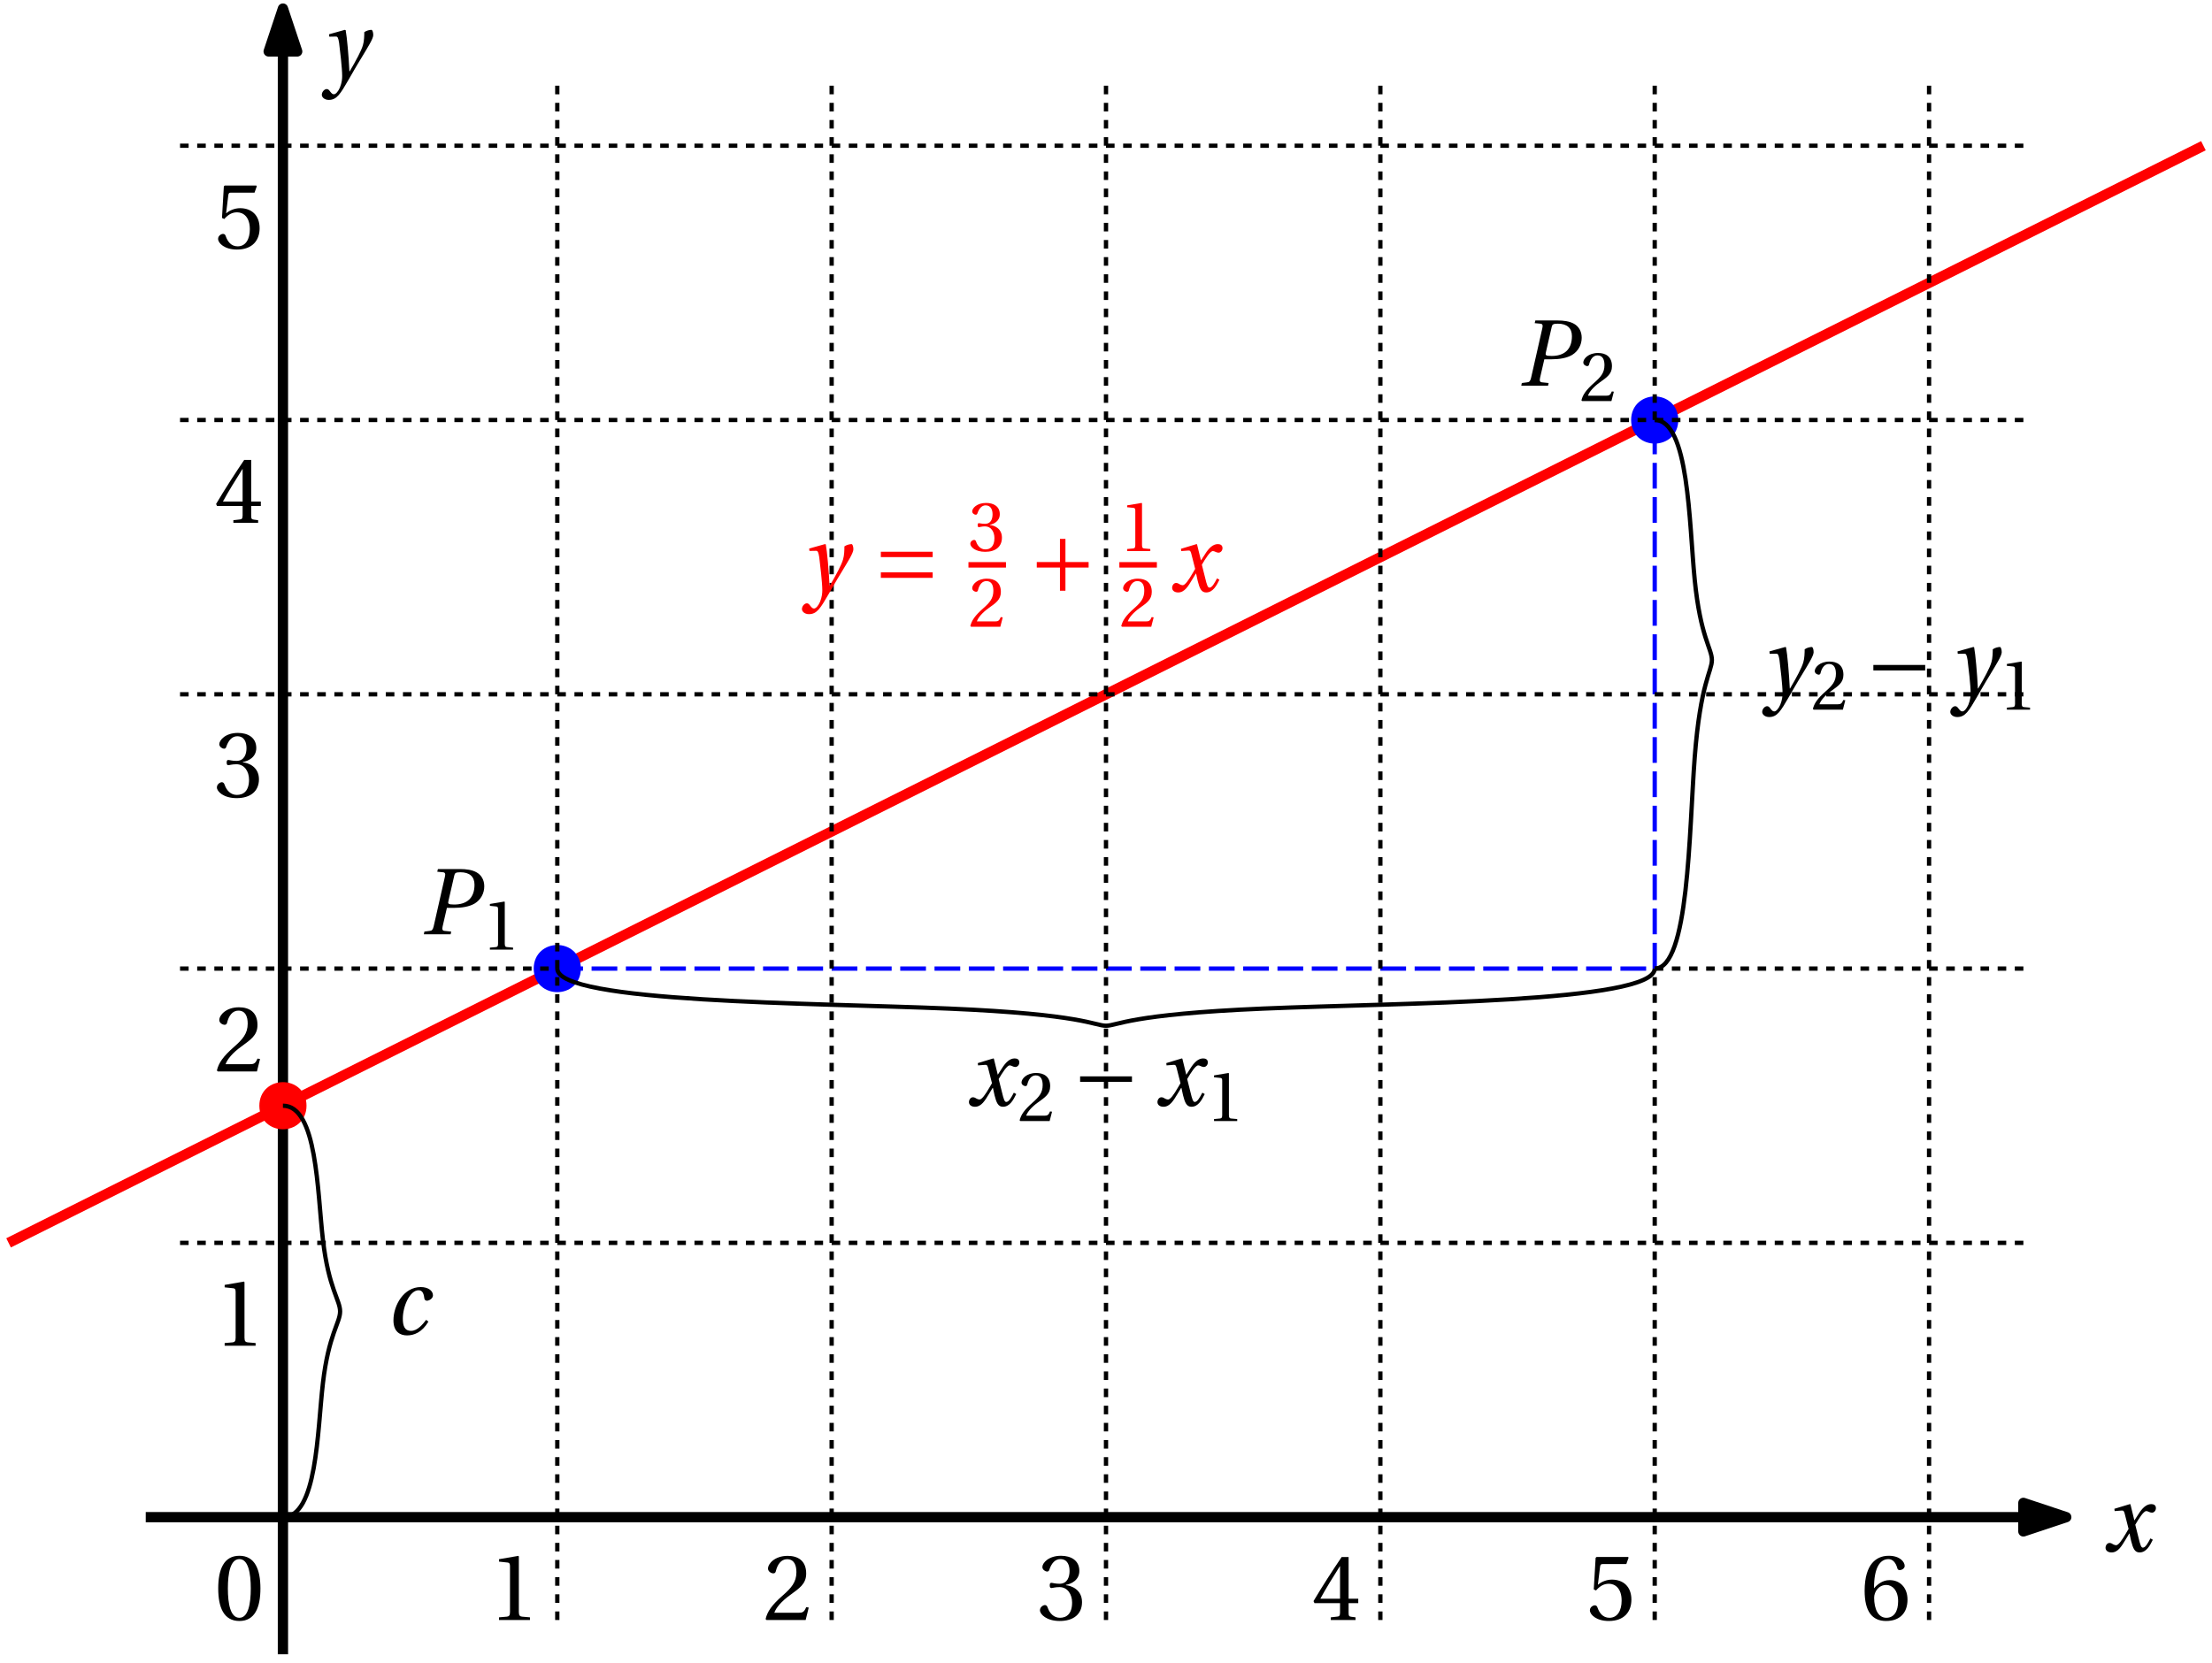 <?xml version="1.0" encoding="UTF-8"?>
<svg xmlns="http://www.w3.org/2000/svg" xmlns:xlink="http://www.w3.org/1999/xlink" width="258pt" height="194pt" viewBox="0 0 258 194" version="1.1">
<defs>
<g>
<symbol overflow="visible" id="glyph0-0">
<path style="stroke:none;" d=""/>
</symbol>
<symbol overflow="visible" id="glyph0-1">
<path style="stroke:none;" d="M 5.578 -1.516 C 5.312 -1.016 5.016 -0.438 4.703 -0.438 C 4.5 -0.438 4.406 -0.688 4.172 -1.672 L 3.812 -3.109 C 4.219 -3.812 4.781 -4.703 5.094 -4.703 C 5.188 -4.703 5.281 -4.672 5.406 -4.609 C 5.516 -4.562 5.625 -4.516 5.75 -4.516 C 6 -4.516 6.219 -4.75 6.219 -5.047 C 6.219 -5.391 5.969 -5.516 5.672 -5.516 C 5.078 -5.516 4.594 -5 4.203 -4.375 L 3.719 -3.625 L 3.703 -3.625 L 3.25 -5.484 L 3.188 -5.516 L 1.375 -4.969 L 1.406 -4.703 L 2.234 -4.766 C 2.438 -4.781 2.516 -4.719 2.625 -4.219 L 3.031 -2.625 L 2.719 -2.094 C 2.25 -1.281 1.844 -0.719 1.578 -0.719 C 1.469 -0.719 1.359 -0.766 1.25 -0.812 C 1.141 -0.875 1 -0.984 0.812 -0.984 C 0.531 -0.984 0.344 -0.688 0.344 -0.422 C 0.344 -0.109 0.609 0.125 1.047 0.125 C 1.797 0.125 2.219 -0.609 2.672 -1.359 L 3.109 -2.078 L 3.141 -2.078 L 3.328 -1.219 C 3.547 -0.344 3.75 0.125 4.312 0.125 C 5.109 0.125 5.531 -0.688 5.859 -1.359 Z M 5.578 -1.516 "/>
</symbol>
<symbol overflow="visible" id="glyph1-0">
<path style="stroke:none;" d=""/>
</symbol>
<symbol overflow="visible" id="glyph1-1">
<path style="stroke:none;" d="M 0.781 -5 L 0.812 -4.719 L 1.562 -4.734 C 1.797 -4.75 1.859 -4.562 1.953 -4 C 2.062 -3.141 2.312 -1.016 2.312 -0.141 C 2.312 0.188 2.281 0.641 2.047 1.219 C 1.844 1.688 1.562 2 1.344 2 C 1.172 2 1.062 1.875 0.891 1.656 C 0.766 1.484 0.672 1.391 0.5 1.391 C 0.219 1.406 -0.062 1.734 -0.062 2.062 C -0.062 2.359 0.266 2.656 0.75 2.656 C 1.688 2.656 2.094 1.969 3.062 0.297 C 3.281 -0.078 3.938 -1.25 4.625 -2.359 C 5.25 -3.406 5.938 -4.469 5.938 -4.906 C 5.938 -5.297 5.812 -5.516 5.734 -5.516 C 5.531 -5.516 5.156 -5.438 4.891 -5.25 C 4.891 -4.859 4.875 -4.188 4.734 -3.734 C 4.562 -3.109 3.922 -1.922 3.188 -0.672 L 3.156 -0.672 C 3.078 -2.359 2.875 -4.672 2.719 -5.484 L 2.625 -5.516 Z M 0.781 -5 "/>
</symbol>
<symbol overflow="visible" id="glyph2-0">
<path style="stroke:none;" d=""/>
</symbol>
<symbol overflow="visible" id="glyph2-1">
<path style="stroke:none;" d="M 4.812 0 L 4.812 -0.312 L 3.891 -0.391 C 3.656 -0.422 3.516 -0.5 3.516 -0.938 L 3.516 -7.406 L 3.469 -7.484 L 1.203 -7.094 L 1.203 -6.812 L 2.219 -6.703 C 2.406 -6.672 2.484 -6.594 2.484 -6.266 L 2.484 -0.938 C 2.484 -0.719 2.453 -0.594 2.391 -0.516 C 2.328 -0.438 2.25 -0.406 2.125 -0.391 L 1.203 -0.312 L 1.203 0 Z M 4.812 0 "/>
</symbol>
<symbol overflow="visible" id="glyph2-2">
<path style="stroke:none;" d="M 5.328 -1.453 L 5.031 -1.5 C 4.797 -0.906 4.578 -0.844 4.141 -0.844 L 1.312 -0.844 C 1.5 -1.406 2.141 -2.188 3.172 -2.922 C 4.219 -3.703 5.031 -4.188 5.031 -5.422 C 5.031 -6.953 4.031 -7.484 2.875 -7.484 C 1.359 -7.484 0.578 -6.562 0.578 -6 C 0.578 -5.625 1 -5.438 1.188 -5.438 C 1.391 -5.438 1.469 -5.562 1.5 -5.734 C 1.688 -6.484 2.109 -7.094 2.797 -7.094 C 3.641 -7.094 3.891 -6.375 3.891 -5.578 C 3.891 -4.406 3.281 -3.734 2.328 -2.891 C 0.984 -1.719 0.5 -0.969 0.297 -0.109 L 0.406 0 L 4.969 0 Z M 5.328 -1.453 "/>
</symbol>
<symbol overflow="visible" id="glyph2-3">
<path style="stroke:none;" d="M 1.438 -4.031 C 1.438 -3.844 1.484 -3.719 1.625 -3.719 C 1.766 -3.719 2.062 -3.828 2.578 -3.828 C 3.516 -3.828 4.047 -2.984 4.047 -2.031 C 4.047 -0.719 3.406 -0.25 2.625 -0.25 C 1.891 -0.25 1.422 -0.797 1.203 -1.422 C 1.141 -1.625 1.031 -1.734 0.875 -1.734 C 0.688 -1.734 0.297 -1.516 0.297 -1.125 C 0.297 -0.656 1.062 0.125 2.609 0.125 C 4.203 0.125 5.203 -0.672 5.203 -2.078 C 5.203 -3.547 3.938 -4 3.328 -4.047 L 3.328 -4.094 C 3.922 -4.188 4.891 -4.625 4.891 -5.719 C 4.891 -6.938 3.922 -7.484 2.75 -7.484 C 1.297 -7.484 0.578 -6.641 0.578 -6.172 C 0.578 -5.828 0.969 -5.641 1.125 -5.641 C 1.266 -5.641 1.359 -5.719 1.391 -5.859 C 1.641 -6.609 2.062 -7.094 2.672 -7.094 C 3.547 -7.094 3.75 -6.328 3.75 -5.703 C 3.75 -5.047 3.516 -4.219 2.578 -4.219 C 2.062 -4.219 1.766 -4.328 1.625 -4.328 C 1.484 -4.328 1.438 -4.219 1.438 -4.031 Z M 1.438 -4.031 "/>
</symbol>
<symbol overflow="visible" id="glyph2-4">
<path style="stroke:none;" d="M 3.297 -1.969 L 3.297 -0.844 C 3.297 -0.469 3.172 -0.406 2.922 -0.391 L 2.219 -0.312 L 2.219 0 L 5.109 0 L 5.109 -0.312 L 4.625 -0.375 C 4.359 -0.406 4.297 -0.469 4.297 -0.844 L 4.297 -1.969 L 5.422 -1.969 L 5.422 -2.484 L 4.297 -2.484 L 4.297 -7.344 L 3.484 -7.344 C 2.453 -5.828 1.219 -3.922 0.203 -2.203 L 0.312 -1.969 Z M 1 -2.484 C 1.656 -3.688 2.438 -4.953 3.281 -6.281 L 3.297 -6.281 L 3.297 -2.484 Z M 1 -2.484 "/>
</symbol>
<symbol overflow="visible" id="glyph2-5">
<path style="stroke:none;" d="M 4.688 -6.516 L 4.953 -7.266 L 4.891 -7.344 L 1.219 -7.344 L 1.109 -7.25 L 0.891 -3.562 L 1.156 -3.438 C 1.609 -3.953 2.062 -4.219 2.656 -4.219 C 3.359 -4.219 4.141 -3.703 4.141 -2.25 C 4.141 -1.109 3.672 -0.25 2.719 -0.25 C 1.953 -0.25 1.547 -0.812 1.328 -1.438 C 1.281 -1.609 1.172 -1.703 1.016 -1.703 C 0.797 -1.703 0.438 -1.484 0.438 -1.125 C 0.438 -0.609 1.203 0.125 2.641 0.125 C 4.453 0.125 5.281 -0.969 5.281 -2.359 C 5.281 -3.906 4.312 -4.703 3 -4.703 C 2.391 -4.703 1.75 -4.438 1.391 -4.109 L 1.375 -4.141 L 1.625 -6.188 C 1.656 -6.469 1.734 -6.516 1.953 -6.516 Z M 4.688 -6.516 "/>
</symbol>
<symbol overflow="visible" id="glyph2-6">
<path style="stroke:none;" d="M 2.922 -7.094 C 3.953 -7.094 4.25 -5.469 4.25 -3.672 C 4.25 -1.875 3.953 -0.25 2.922 -0.25 C 1.875 -0.25 1.578 -1.875 1.578 -3.672 C 1.578 -5.469 1.875 -7.094 2.922 -7.094 Z M 2.922 -7.484 C 1.094 -7.484 0.453 -5.875 0.453 -3.672 C 0.453 -1.469 1.094 0.125 2.922 0.125 C 4.734 0.125 5.375 -1.469 5.375 -3.672 C 5.375 -5.875 4.734 -7.484 2.922 -7.484 Z M 2.922 -7.484 "/>
</symbol>
<symbol overflow="visible" id="glyph2-7">
<path style="stroke:none;" d="M 2.984 0.125 C 4.625 0.125 5.484 -0.859 5.484 -2.359 C 5.484 -3.844 4.531 -4.656 3.391 -4.641 C 2.547 -4.656 1.891 -4.062 1.594 -3.703 L 1.578 -3.703 C 1.578 -6.109 2.281 -7.094 3.266 -7.094 C 3.766 -7.094 4.125 -6.672 4.297 -6.031 C 4.328 -5.906 4.406 -5.812 4.578 -5.812 C 4.812 -5.812 5.156 -6 5.156 -6.297 C 5.156 -6.75 4.625 -7.484 3.297 -7.484 C 2.438 -7.484 1.812 -7.156 1.359 -6.625 C 0.859 -6.047 0.484 -5 0.484 -3.406 C 0.484 -1.016 1.344 0.125 2.984 0.125 Z M 3.016 -4.078 C 3.703 -4.078 4.391 -3.453 4.391 -2.188 C 4.391 -1.031 3.938 -0.25 3.016 -0.25 C 2.062 -0.25 1.594 -1.281 1.594 -2.594 C 1.594 -3.266 2.094 -4.078 3.016 -4.078 Z M 3.016 -4.078 "/>
</symbol>
<symbol overflow="visible" id="glyph3-0">
<path style="stroke:none;" d=""/>
</symbol>
<symbol overflow="visible" id="glyph3-1">
<path style="stroke:none;" d="M 4.703 -1.688 C 4.328 -1.188 3.688 -0.406 2.953 -0.406 C 2.141 -0.406 1.984 -1.062 1.984 -1.844 C 1.984 -3.281 2.812 -5.141 3.812 -5.141 C 4.172 -5.141 4.406 -4.922 4.484 -4.25 C 4.5 -4.062 4.594 -3.922 4.797 -3.922 C 5.062 -3.922 5.5 -4.188 5.5 -4.547 C 5.5 -5.109 4.906 -5.516 4.078 -5.516 C 2.125 -5.516 0.891 -3.438 0.891 -1.625 C 0.891 -0.281 1.688 0.125 2.469 0.125 C 3.281 0.125 4.219 -0.219 4.969 -1.484 Z M 4.703 -1.688 "/>
</symbol>
<symbol overflow="visible" id="glyph4-0">
<path style="stroke:none;" d=""/>
</symbol>
<symbol overflow="visible" id="glyph4-1">
<path style="stroke:none;" d="M 4 -1.094 L 3.766 -1.125 C 3.594 -0.688 3.438 -0.625 3.109 -0.625 L 0.984 -0.625 C 1.125 -1.062 1.609 -1.641 2.375 -2.188 C 3.172 -2.766 3.781 -3.141 3.781 -4.062 C 3.781 -5.219 3.016 -5.609 2.156 -5.609 C 1.016 -5.609 0.438 -4.922 0.438 -4.5 C 0.438 -4.219 0.75 -4.078 0.891 -4.078 C 1.047 -4.078 1.094 -4.172 1.125 -4.312 C 1.266 -4.875 1.578 -5.328 2.094 -5.328 C 2.734 -5.328 2.906 -4.781 2.906 -4.188 C 2.906 -3.297 2.469 -2.812 1.75 -2.172 C 0.734 -1.281 0.375 -0.719 0.219 -0.078 L 0.312 0 L 3.719 0 Z M 4 -1.094 "/>
</symbol>
<symbol overflow="visible" id="glyph5-0">
<path style="stroke:none;" d=""/>
</symbol>
<symbol overflow="visible" id="glyph5-1">
<path style="stroke:none;" d="M 6.984 -2.781 L 6.984 -3.422 L 0.938 -3.422 L 0.938 -2.781 Z M 6.984 -2.781 "/>
</symbol>
<symbol overflow="visible" id="glyph6-0">
<path style="stroke:none;" d=""/>
</symbol>
<symbol overflow="visible" id="glyph6-1">
<path style="stroke:none;" d="M 0.781 -5 L 0.812 -4.719 L 1.562 -4.734 C 1.797 -4.75 1.859 -4.562 1.953 -4 C 2.062 -3.141 2.312 -1.016 2.312 -0.141 C 2.312 0.188 2.281 0.641 2.047 1.219 C 1.844 1.688 1.562 2 1.344 2 C 1.172 2 1.062 1.875 0.891 1.656 C 0.766 1.484 0.672 1.391 0.5 1.391 C 0.219 1.406 -0.062 1.734 -0.062 2.062 C -0.062 2.359 0.266 2.656 0.75 2.656 C 1.688 2.656 2.094 1.969 3.062 0.297 C 3.281 -0.078 3.938 -1.25 4.625 -2.359 C 5.25 -3.406 5.938 -4.469 5.938 -4.906 C 5.938 -5.297 5.812 -5.516 5.734 -5.516 C 5.531 -5.516 5.156 -5.438 4.891 -5.25 C 4.891 -4.859 4.875 -4.188 4.734 -3.734 C 4.562 -3.109 3.922 -1.922 3.188 -0.672 L 3.156 -0.672 C 3.078 -2.359 2.875 -4.672 2.719 -5.484 L 2.625 -5.516 Z M 0.781 -5 "/>
</symbol>
<symbol overflow="visible" id="glyph7-0">
<path style="stroke:none;" d=""/>
</symbol>
<symbol overflow="visible" id="glyph7-1">
<path style="stroke:none;" d="M 3.609 0 L 3.609 -0.234 L 2.906 -0.297 C 2.734 -0.312 2.641 -0.375 2.641 -0.703 L 2.641 -5.562 L 2.594 -5.609 L 0.906 -5.328 L 0.906 -5.109 L 1.672 -5.031 C 1.812 -5 1.859 -4.938 1.859 -4.703 L 1.859 -0.703 C 1.859 -0.547 1.844 -0.453 1.797 -0.391 C 1.75 -0.328 1.688 -0.312 1.594 -0.297 L 0.906 -0.234 L 0.906 0 Z M 3.609 0 "/>
</symbol>
<symbol overflow="visible" id="glyph8-0">
<path style="stroke:none;" d=""/>
</symbol>
<symbol overflow="visible" id="glyph8-1">
<path style="stroke:none;" d="M 5.578 -1.516 C 5.312 -1.016 5.016 -0.438 4.703 -0.438 C 4.5 -0.438 4.406 -0.688 4.172 -1.672 L 3.812 -3.109 C 4.219 -3.812 4.781 -4.703 5.094 -4.703 C 5.188 -4.703 5.281 -4.672 5.406 -4.609 C 5.516 -4.562 5.625 -4.516 5.75 -4.516 C 6 -4.516 6.219 -4.75 6.219 -5.047 C 6.219 -5.391 5.969 -5.516 5.672 -5.516 C 5.078 -5.516 4.594 -5 4.203 -4.375 L 3.719 -3.625 L 3.703 -3.625 L 3.25 -5.484 L 3.188 -5.516 L 1.375 -4.969 L 1.406 -4.703 L 2.234 -4.766 C 2.438 -4.781 2.516 -4.719 2.625 -4.219 L 3.031 -2.625 L 2.719 -2.094 C 2.25 -1.281 1.844 -0.719 1.578 -0.719 C 1.469 -0.719 1.359 -0.766 1.25 -0.812 C 1.141 -0.875 1 -0.984 0.812 -0.984 C 0.531 -0.984 0.344 -0.688 0.344 -0.422 C 0.344 -0.109 0.609 0.125 1.047 0.125 C 1.797 0.125 2.219 -0.609 2.672 -1.359 L 3.109 -2.078 L 3.141 -2.078 L 3.328 -1.219 C 3.547 -0.344 3.75 0.125 4.312 0.125 C 5.109 0.125 5.531 -0.688 5.859 -1.359 Z M 5.578 -1.516 "/>
</symbol>
<symbol overflow="visible" id="glyph9-0">
<path style="stroke:none;" d=""/>
</symbol>
<symbol overflow="visible" id="glyph9-1">
<path style="stroke:none;" d="M 4 -1.094 L 3.766 -1.125 C 3.594 -0.688 3.438 -0.625 3.109 -0.625 L 0.984 -0.625 C 1.125 -1.062 1.609 -1.641 2.375 -2.188 C 3.172 -2.766 3.781 -3.141 3.781 -4.062 C 3.781 -5.219 3.016 -5.609 2.156 -5.609 C 1.016 -5.609 0.438 -4.922 0.438 -4.5 C 0.438 -4.219 0.75 -4.078 0.891 -4.078 C 1.047 -4.078 1.094 -4.172 1.125 -4.312 C 1.266 -4.875 1.578 -5.328 2.094 -5.328 C 2.734 -5.328 2.906 -4.781 2.906 -4.188 C 2.906 -3.297 2.469 -2.812 1.75 -2.172 C 0.734 -1.281 0.375 -0.719 0.219 -0.078 L 0.312 0 L 3.719 0 Z M 4 -1.094 "/>
</symbol>
<symbol overflow="visible" id="glyph10-0">
<path style="stroke:none;" d=""/>
</symbol>
<symbol overflow="visible" id="glyph10-1">
<path style="stroke:none;" d="M 6.984 -2.781 L 6.984 -3.422 L 0.938 -3.422 L 0.938 -2.781 Z M 6.984 -2.781 "/>
</symbol>
<symbol overflow="visible" id="glyph11-0">
<path style="stroke:none;" d=""/>
</symbol>
<symbol overflow="visible" id="glyph11-1">
<path style="stroke:none;" d="M 5.578 -1.516 C 5.312 -1.016 5.016 -0.438 4.703 -0.438 C 4.5 -0.438 4.406 -0.688 4.172 -1.672 L 3.812 -3.109 C 4.219 -3.812 4.781 -4.703 5.094 -4.703 C 5.188 -4.703 5.281 -4.672 5.406 -4.609 C 5.516 -4.562 5.625 -4.516 5.75 -4.516 C 6 -4.516 6.219 -4.75 6.219 -5.047 C 6.219 -5.391 5.969 -5.516 5.672 -5.516 C 5.078 -5.516 4.594 -5 4.203 -4.375 L 3.719 -3.625 L 3.703 -3.625 L 3.25 -5.484 L 3.188 -5.516 L 1.375 -4.969 L 1.406 -4.703 L 2.234 -4.766 C 2.438 -4.781 2.516 -4.719 2.625 -4.219 L 3.031 -2.625 L 2.719 -2.094 C 2.25 -1.281 1.844 -0.719 1.578 -0.719 C 1.469 -0.719 1.359 -0.766 1.25 -0.812 C 1.141 -0.875 1 -0.984 0.812 -0.984 C 0.531 -0.984 0.344 -0.688 0.344 -0.422 C 0.344 -0.109 0.609 0.125 1.047 0.125 C 1.797 0.125 2.219 -0.609 2.672 -1.359 L 3.109 -2.078 L 3.141 -2.078 L 3.328 -1.219 C 3.547 -0.344 3.75 0.125 4.312 0.125 C 5.109 0.125 5.531 -0.688 5.859 -1.359 Z M 5.578 -1.516 "/>
</symbol>
<symbol overflow="visible" id="glyph12-0">
<path style="stroke:none;" d=""/>
</symbol>
<symbol overflow="visible" id="glyph12-1">
<path style="stroke:none;" d="M 3.609 0 L 3.609 -0.234 L 2.906 -0.297 C 2.734 -0.312 2.641 -0.375 2.641 -0.703 L 2.641 -5.562 L 2.594 -5.609 L 0.906 -5.328 L 0.906 -5.109 L 1.672 -5.031 C 1.812 -5 1.859 -4.938 1.859 -4.703 L 1.859 -0.703 C 1.859 -0.547 1.844 -0.453 1.797 -0.391 C 1.75 -0.328 1.688 -0.312 1.594 -0.297 L 0.906 -0.234 L 0.906 0 Z M 3.609 0 "/>
</symbol>
<symbol overflow="visible" id="glyph13-0">
<path style="stroke:none;" d=""/>
</symbol>
<symbol overflow="visible" id="glyph13-1">
<path style="stroke:none;" d="M 3.562 0 L 3.625 -0.312 L 2.875 -0.391 C 2.609 -0.406 2.547 -0.562 2.625 -0.906 L 3.125 -3.078 L 3.938 -3.078 C 4.875 -3.078 5.75 -3.219 6.375 -3.594 C 7.078 -4.031 7.484 -4.766 7.484 -5.594 C 7.484 -6.344 7.141 -6.906 6.594 -7.219 C 6.078 -7.516 5.375 -7.609 4.656 -7.609 L 2.078 -7.609 L 2 -7.297 L 2.656 -7.234 C 2.906 -7.219 2.984 -7.062 2.891 -6.703 L 1.578 -0.906 C 1.484 -0.531 1.375 -0.406 1.109 -0.391 L 0.5 -0.312 L 0.438 0 Z M 3.984 -6.844 C 4.047 -7.125 4.125 -7.234 4.688 -7.234 C 5.781 -7.234 6.344 -6.719 6.344 -5.781 C 6.344 -4.219 5.453 -3.469 3.969 -3.469 C 3.219 -3.469 3.234 -3.578 3.312 -3.922 Z M 3.984 -6.844 "/>
</symbol>
<symbol overflow="visible" id="glyph14-0">
<path style="stroke:none;" d=""/>
</symbol>
<symbol overflow="visible" id="glyph14-1">
<path style="stroke:none;" d="M 4 -1.094 L 3.766 -1.125 C 3.594 -0.688 3.438 -0.625 3.109 -0.625 L 0.984 -0.625 C 1.125 -1.062 1.609 -1.641 2.375 -2.188 C 3.172 -2.766 3.781 -3.141 3.781 -4.062 C 3.781 -5.219 3.016 -5.609 2.156 -5.609 C 1.016 -5.609 0.438 -4.922 0.438 -4.5 C 0.438 -4.219 0.75 -4.078 0.891 -4.078 C 1.047 -4.078 1.094 -4.172 1.125 -4.312 C 1.266 -4.875 1.578 -5.328 2.094 -5.328 C 2.734 -5.328 2.906 -4.781 2.906 -4.188 C 2.906 -3.297 2.469 -2.812 1.75 -2.172 C 0.734 -1.281 0.375 -0.719 0.219 -0.078 L 0.312 0 L 3.719 0 Z M 4 -1.094 "/>
</symbol>
<symbol overflow="visible" id="glyph14-2">
<path style="stroke:none;" d="M 3.609 0 L 3.609 -0.234 L 2.906 -0.297 C 2.734 -0.312 2.641 -0.375 2.641 -0.703 L 2.641 -5.562 L 2.594 -5.609 L 0.906 -5.328 L 0.906 -5.109 L 1.672 -5.031 C 1.812 -5 1.859 -4.938 1.859 -4.703 L 1.859 -0.703 C 1.859 -0.547 1.844 -0.453 1.797 -0.391 C 1.75 -0.328 1.688 -0.312 1.594 -0.297 L 0.906 -0.234 L 0.906 0 Z M 3.609 0 "/>
</symbol>
<symbol overflow="visible" id="glyph15-0">
<path style="stroke:none;" d=""/>
</symbol>
<symbol overflow="visible" id="glyph15-1">
<path style="stroke:none;" d="M 0.781 -5 L 0.812 -4.719 L 1.562 -4.734 C 1.797 -4.75 1.859 -4.562 1.953 -4 C 2.062 -3.141 2.312 -1.016 2.312 -0.141 C 2.312 0.188 2.281 0.641 2.047 1.219 C 1.844 1.688 1.562 2 1.344 2 C 1.172 2 1.062 1.875 0.891 1.656 C 0.766 1.484 0.672 1.391 0.5 1.391 C 0.219 1.406 -0.062 1.734 -0.062 2.062 C -0.062 2.359 0.266 2.656 0.75 2.656 C 1.688 2.656 2.094 1.969 3.062 0.297 C 3.281 -0.078 3.938 -1.25 4.625 -2.359 C 5.25 -3.406 5.938 -4.469 5.938 -4.906 C 5.938 -5.297 5.812 -5.516 5.734 -5.516 C 5.531 -5.516 5.156 -5.438 4.891 -5.25 C 4.891 -4.859 4.875 -4.188 4.734 -3.734 C 4.562 -3.109 3.922 -1.922 3.188 -0.672 L 3.156 -0.672 C 3.078 -2.359 2.875 -4.672 2.719 -5.484 L 2.625 -5.516 Z M 0.781 -5 "/>
</symbol>
<symbol overflow="visible" id="glyph16-0">
<path style="stroke:none;" d=""/>
</symbol>
<symbol overflow="visible" id="glyph16-1">
<path style="stroke:none;" d="M 6.984 -1.578 L 6.984 -2.219 L 0.938 -2.219 L 0.938 -1.578 Z M 6.984 -4 L 6.984 -4.625 L 0.938 -4.625 L 0.938 -4 Z M 6.984 -4 "/>
</symbol>
<symbol overflow="visible" id="glyph17-0">
<path style="stroke:none;" d=""/>
</symbol>
<symbol overflow="visible" id="glyph17-1">
<path style="stroke:none;" d="M 1.078 -3.016 C 1.078 -2.875 1.109 -2.781 1.219 -2.781 C 1.312 -2.781 1.547 -2.875 1.938 -2.875 C 2.641 -2.875 3.031 -2.234 3.031 -1.516 C 3.031 -0.531 2.547 -0.188 1.969 -0.188 C 1.422 -0.188 1.062 -0.609 0.906 -1.062 C 0.859 -1.219 0.781 -1.297 0.656 -1.297 C 0.516 -1.297 0.219 -1.141 0.219 -0.844 C 0.219 -0.484 0.797 0.094 1.953 0.094 C 3.156 0.094 3.906 -0.5 3.906 -1.562 C 3.906 -2.672 2.953 -3 2.5 -3.031 L 2.5 -3.062 C 2.938 -3.141 3.656 -3.469 3.656 -4.297 C 3.656 -5.203 2.938 -5.609 2.062 -5.609 C 0.969 -5.609 0.438 -4.984 0.438 -4.625 C 0.438 -4.375 0.719 -4.234 0.844 -4.234 C 0.953 -4.234 1.016 -4.297 1.047 -4.391 C 1.234 -4.953 1.547 -5.328 2 -5.328 C 2.656 -5.328 2.812 -4.75 2.812 -4.281 C 2.812 -3.781 2.641 -3.172 1.938 -3.172 C 1.547 -3.172 1.312 -3.25 1.219 -3.25 C 1.109 -3.25 1.078 -3.172 1.078 -3.016 Z M 1.078 -3.016 "/>
</symbol>
<symbol overflow="visible" id="glyph18-0">
<path style="stroke:none;" d=""/>
</symbol>
<symbol overflow="visible" id="glyph18-1">
<path style="stroke:none;" d="M 4 -1.094 L 3.766 -1.125 C 3.594 -0.688 3.438 -0.625 3.109 -0.625 L 0.984 -0.625 C 1.125 -1.062 1.609 -1.641 2.375 -2.188 C 3.172 -2.766 3.781 -3.141 3.781 -4.062 C 3.781 -5.219 3.016 -5.609 2.156 -5.609 C 1.016 -5.609 0.438 -4.922 0.438 -4.5 C 0.438 -4.219 0.75 -4.078 0.891 -4.078 C 1.047 -4.078 1.094 -4.172 1.125 -4.312 C 1.266 -4.875 1.578 -5.328 2.094 -5.328 C 2.734 -5.328 2.906 -4.781 2.906 -4.188 C 2.906 -3.297 2.469 -2.812 1.75 -2.172 C 0.734 -1.281 0.375 -0.719 0.219 -0.078 L 0.312 0 L 3.719 0 Z M 4 -1.094 "/>
</symbol>
<symbol overflow="visible" id="glyph19-0">
<path style="stroke:none;" d=""/>
</symbol>
<symbol overflow="visible" id="glyph19-1">
<path style="stroke:none;" d="M 0.938 -3.422 L 0.938 -2.781 L 3.641 -2.781 L 3.641 -0.078 L 4.281 -0.078 L 4.281 -2.781 L 6.984 -2.781 L 6.984 -3.422 L 4.281 -3.422 L 4.281 -6.125 L 3.641 -6.125 L 3.641 -3.422 Z M 0.938 -3.422 "/>
</symbol>
<symbol overflow="visible" id="glyph20-0">
<path style="stroke:none;" d=""/>
</symbol>
<symbol overflow="visible" id="glyph20-1">
<path style="stroke:none;" d="M 3.609 0 L 3.609 -0.234 L 2.906 -0.297 C 2.734 -0.312 2.641 -0.375 2.641 -0.703 L 2.641 -5.562 L 2.594 -5.609 L 0.906 -5.328 L 0.906 -5.109 L 1.672 -5.031 C 1.812 -5 1.859 -4.938 1.859 -4.703 L 1.859 -0.703 C 1.859 -0.547 1.844 -0.453 1.797 -0.391 C 1.75 -0.328 1.688 -0.312 1.594 -0.297 L 0.906 -0.234 L 0.906 0 Z M 3.609 0 "/>
</symbol>
<symbol overflow="visible" id="glyph21-0">
<path style="stroke:none;" d=""/>
</symbol>
<symbol overflow="visible" id="glyph21-1">
<path style="stroke:none;" d="M 4 -1.094 L 3.766 -1.125 C 3.594 -0.688 3.438 -0.625 3.109 -0.625 L 0.984 -0.625 C 1.125 -1.062 1.609 -1.641 2.375 -2.188 C 3.172 -2.766 3.781 -3.141 3.781 -4.062 C 3.781 -5.219 3.016 -5.609 2.156 -5.609 C 1.016 -5.609 0.438 -4.922 0.438 -4.5 C 0.438 -4.219 0.75 -4.078 0.891 -4.078 C 1.047 -4.078 1.094 -4.172 1.125 -4.312 C 1.266 -4.875 1.578 -5.328 2.094 -5.328 C 2.734 -5.328 2.906 -4.781 2.906 -4.188 C 2.906 -3.297 2.469 -2.812 1.75 -2.172 C 0.734 -1.281 0.375 -0.719 0.219 -0.078 L 0.312 0 L 3.719 0 Z M 4 -1.094 "/>
</symbol>
<symbol overflow="visible" id="glyph22-0">
<path style="stroke:none;" d=""/>
</symbol>
<symbol overflow="visible" id="glyph22-1">
<path style="stroke:none;" d="M 5.578 -1.516 C 5.312 -1.016 5.016 -0.438 4.703 -0.438 C 4.5 -0.438 4.406 -0.688 4.172 -1.672 L 3.812 -3.109 C 4.219 -3.812 4.781 -4.703 5.094 -4.703 C 5.188 -4.703 5.281 -4.672 5.406 -4.609 C 5.516 -4.562 5.625 -4.516 5.75 -4.516 C 6 -4.516 6.219 -4.75 6.219 -5.047 C 6.219 -5.391 5.969 -5.516 5.672 -5.516 C 5.078 -5.516 4.594 -5 4.203 -4.375 L 3.719 -3.625 L 3.703 -3.625 L 3.25 -5.484 L 3.188 -5.516 L 1.375 -4.969 L 1.406 -4.703 L 2.234 -4.766 C 2.438 -4.781 2.516 -4.719 2.625 -4.219 L 3.031 -2.625 L 2.719 -2.094 C 2.25 -1.281 1.844 -0.719 1.578 -0.719 C 1.469 -0.719 1.359 -0.766 1.25 -0.812 C 1.141 -0.875 1 -0.984 0.812 -0.984 C 0.531 -0.984 0.344 -0.688 0.344 -0.422 C 0.344 -0.109 0.609 0.125 1.047 0.125 C 1.797 0.125 2.219 -0.609 2.672 -1.359 L 3.109 -2.078 L 3.141 -2.078 L 3.328 -1.219 C 3.547 -0.344 3.75 0.125 4.312 0.125 C 5.109 0.125 5.531 -0.688 5.859 -1.359 Z M 5.578 -1.516 "/>
</symbol>
</g>
</defs>
<g id="surface32809">
<path style="fill:none;stroke-width:1.2;stroke-linecap:butt;stroke-linejoin:round;stroke:rgb(0%,0%,0%);stroke-opacity:1;stroke-miterlimit:10;" d="M 80 512 L 304 512 " transform="matrix(1,0,0,-1,-63,689)"/>
<path style="fill-rule:evenodd;fill:rgb(0%,0%,0%);fill-opacity:1;stroke-width:1.2;stroke-linecap:butt;stroke-linejoin:round;stroke:rgb(0%,0%,0%);stroke-opacity:1;stroke-miterlimit:10;" d="M 304 512 L 299 513.664 L 299 510.336 Z M 304 512 " transform="matrix(1,0,0,-1,-63,689)"/>
<path style="fill:none;stroke-width:1.2;stroke-linecap:butt;stroke-linejoin:round;stroke:rgb(0%,0%,0%);stroke-opacity:1;stroke-miterlimit:10;" d="M 96 496 L 96 688 " transform="matrix(1,0,0,-1,-63,689)"/>
<path style="fill-rule:evenodd;fill:rgb(0%,0%,0%);fill-opacity:1;stroke-width:1.2;stroke-linecap:butt;stroke-linejoin:round;stroke:rgb(0%,0%,0%);stroke-opacity:1;stroke-miterlimit:10;" d="M 96 688 L 94.336 683 L 97.664 683 Z M 96 688 " transform="matrix(1,0,0,-1,-63,689)"/>
<path style="fill:none;stroke-width:1.2;stroke-linecap:butt;stroke-linejoin:round;stroke:rgb(100%,0%,0%);stroke-opacity:1;stroke-miterlimit:10;" d="M 64 544 L 320 672 " transform="matrix(1,0,0,-1,-63,689)"/>
<path style="fill-rule:evenodd;fill:rgb(100%,0%,0%);fill-opacity:1;stroke-width:1.5;stroke-linecap:butt;stroke-linejoin:round;stroke:rgb(100%,0%,0%);stroke-opacity:1;stroke-miterlimit:10;" d="M 98 560 C 98 562.668 94 562.668 94 560 C 94 557.332 98 557.332 98 560 Z M 98 560 " transform="matrix(1,0,0,-1,-63,689)"/>
<path style="fill-rule:evenodd;fill:rgb(0%,0%,100%);fill-opacity:1;stroke-width:1.5;stroke-linecap:butt;stroke-linejoin:round;stroke:rgb(0%,0%,100%);stroke-opacity:1;stroke-miterlimit:10;" d="M 130 576 C 130 578.668 126 578.668 126 576 C 126 573.332 130 573.332 130 576 Z M 130 576 " transform="matrix(1,0,0,-1,-63,689)"/>
<path style="fill-rule:evenodd;fill:rgb(0%,0%,100%);fill-opacity:1;stroke-width:1.5;stroke-linecap:butt;stroke-linejoin:round;stroke:rgb(0%,0%,100%);stroke-opacity:1;stroke-miterlimit:10;" d="M 258 640 C 258 642.668 254 642.668 254 640 C 254 637.332 258 637.332 258 640 Z M 258 640 " transform="matrix(1,0,0,-1,-63,689)"/>
<path style="fill:none;stroke-width:0.5;stroke-linecap:butt;stroke-linejoin:round;stroke:rgb(0%,0%,100%);stroke-opacity:1;stroke-dasharray:3,1;stroke-miterlimit:10;" d="M 128 576 L 256 576 L 256 638 " transform="matrix(1,0,0,-1,-63,689)"/>
<path style="fill:none;stroke-width:0.5;stroke-linecap:butt;stroke-linejoin:round;stroke:rgb(0%,0%,0%);stroke-opacity:1;stroke-miterlimit:10;" d="M 96 560 C 100 560 100 550 100.668 544.332 C 101.332 538.668 102.668 537.332 102.668 536 C 102.668 534.668 101.332 533.332 100.668 527.668 C 100 522 100 512 96 512 " transform="matrix(1,0,0,-1,-63,689)"/>
<path style="fill:none;stroke-width:0.5;stroke-linecap:butt;stroke-linejoin:round;stroke:rgb(0%,0%,0%);stroke-opacity:1;stroke-miterlimit:10;" d="M 256 640 C 260 640 260 628 260.668 621.332 C 261.332 614.668 262.668 613.332 262.668 612 C 262.668 610.668 261.332 609.332 260.668 600.668 C 260 592 260 576 256 576 " transform="matrix(1,0,0,-1,-63,689)"/>
<path style="fill:none;stroke-width:0.5;stroke-linecap:butt;stroke-linejoin:round;stroke:rgb(0%,0%,0%);stroke-opacity:1;stroke-miterlimit:10;" d="M 256 576 C 256 572 226 572 210.332 571.332 C 194.668 570.668 193.332 569.332 192 569.332 C 190.668 569.332 189.332 570.668 173.668 571.332 C 158 572 128 572 128 576 " transform="matrix(1,0,0,-1,-63,689)"/>
<path style="fill:none;stroke-width:0.5;stroke-linecap:butt;stroke-linejoin:round;stroke:rgb(0%,0%,0%);stroke-opacity:1;stroke-dasharray:1,1;stroke-miterlimit:10;" d="M 128 500 L 128 680 " transform="matrix(1,0,0,-1,-63,689)"/>
<path style="fill:none;stroke-width:0.5;stroke-linecap:butt;stroke-linejoin:round;stroke:rgb(0%,0%,0%);stroke-opacity:1;stroke-dasharray:1,1;stroke-miterlimit:10;" d="M 160 500 L 160 680 " transform="matrix(1,0,0,-1,-63,689)"/>
<path style="fill:none;stroke-width:0.5;stroke-linecap:butt;stroke-linejoin:round;stroke:rgb(0%,0%,0%);stroke-opacity:1;stroke-dasharray:1,1;stroke-miterlimit:10;" d="M 192 500 L 192 680 " transform="matrix(1,0,0,-1,-63,689)"/>
<path style="fill:none;stroke-width:0.5;stroke-linecap:butt;stroke-linejoin:round;stroke:rgb(0%,0%,0%);stroke-opacity:1;stroke-dasharray:1,1;stroke-miterlimit:10;" d="M 288 500 L 288 680 " transform="matrix(1,0,0,-1,-63,689)"/>
<path style="fill:none;stroke-width:0.5;stroke-linecap:butt;stroke-linejoin:round;stroke:rgb(0%,0%,0%);stroke-opacity:1;stroke-dasharray:1,1;stroke-miterlimit:10;" d="M 256 500 L 256 576 " transform="matrix(1,0,0,-1,-63,689)"/>
<path style="fill:none;stroke-width:0.5;stroke-linecap:butt;stroke-linejoin:round;stroke:rgb(0%,0%,0%);stroke-opacity:1;stroke-dasharray:1,1;stroke-miterlimit:10;" d="M 256 640 L 256 680 " transform="matrix(1,0,0,-1,-63,689)"/>
<path style="fill:none;stroke-width:0.5;stroke-linecap:butt;stroke-linejoin:round;stroke:rgb(0%,0%,0%);stroke-opacity:1;stroke-dasharray:1,1;stroke-miterlimit:10;" d="M 224 500 L 224 680 " transform="matrix(1,0,0,-1,-63,689)"/>
<path style="fill:none;stroke-width:0.5;stroke-linecap:butt;stroke-linejoin:round;stroke:rgb(0%,0%,0%);stroke-opacity:1;stroke-dasharray:1,1;stroke-miterlimit:10;" d="M 84 544 L 300 544 " transform="matrix(1,0,0,-1,-63,689)"/>
<path style="fill:none;stroke-width:0.5;stroke-linecap:butt;stroke-linejoin:round;stroke:rgb(0%,0%,0%);stroke-opacity:1;stroke-dasharray:1,1;stroke-miterlimit:10;" d="M 84 576 L 128 576 " transform="matrix(1,0,0,-1,-63,689)"/>
<path style="fill:none;stroke-width:0.5;stroke-linecap:butt;stroke-linejoin:round;stroke:rgb(0%,0%,0%);stroke-opacity:1;stroke-dasharray:1,1;stroke-miterlimit:10;" d="M 256 576 L 300 576 " transform="matrix(1,0,0,-1,-63,689)"/>
<path style="fill:none;stroke-width:0.5;stroke-linecap:butt;stroke-linejoin:round;stroke:rgb(0%,0%,0%);stroke-opacity:1;stroke-dasharray:1,1;stroke-miterlimit:10;" d="M 84 608 L 300 608 " transform="matrix(1,0,0,-1,-63,689)"/>
<path style="fill:none;stroke-width:0.5;stroke-linecap:butt;stroke-linejoin:round;stroke:rgb(0%,0%,0%);stroke-opacity:1;stroke-dasharray:1,1;stroke-miterlimit:10;" d="M 84 640 L 300 640 " transform="matrix(1,0,0,-1,-63,689)"/>
<path style="fill:none;stroke-width:0.5;stroke-linecap:butt;stroke-linejoin:round;stroke:rgb(0%,0%,0%);stroke-opacity:1;stroke-dasharray:1,1;stroke-miterlimit:10;" d="M 84 672 L 300 672 " transform="matrix(1,0,0,-1,-63,689)"/>
<g style="fill:rgb(0%,0%,0%);fill-opacity:1;">
  <use xlink:href="#glyph0-1" x="245.239" y="180.994"/>
</g>
<g style="fill:rgb(0%,0%,0%);fill-opacity:1;">
  <use xlink:href="#glyph1-1" x="37.598" y="8.998"/>
</g>
<g style="fill:rgb(0%,0%,0%);fill-opacity:1;">
  <use xlink:href="#glyph2-1" x="25" y="157"/>
</g>
<g style="fill:rgb(0%,0%,0%);fill-opacity:1;">
  <use xlink:href="#glyph2-2" x="25" y="125"/>
</g>
<g style="fill:rgb(0%,0%,0%);fill-opacity:1;">
  <use xlink:href="#glyph2-3" x="25" y="92.99"/>
</g>
<g style="fill:rgb(0%,0%,0%);fill-opacity:1;">
  <use xlink:href="#glyph2-4" x="25" y="61"/>
</g>
<g style="fill:rgb(0%,0%,0%);fill-opacity:1;">
  <use xlink:href="#glyph2-5" x="25" y="28.99"/>
</g>
<g style="fill:rgb(0%,0%,0%);fill-opacity:1;">
  <use xlink:href="#glyph2-6" x="25" y="188.99"/>
</g>
<g style="fill:rgb(0%,0%,0%);fill-opacity:1;">
  <use xlink:href="#glyph2-1" x="57" y="189"/>
</g>
<g style="fill:rgb(0%,0%,0%);fill-opacity:1;">
  <use xlink:href="#glyph2-2" x="89" y="189"/>
</g>
<g style="fill:rgb(0%,0%,0%);fill-opacity:1;">
  <use xlink:href="#glyph2-3" x="121" y="188.99"/>
</g>
<g style="fill:rgb(0%,0%,0%);fill-opacity:1;">
  <use xlink:href="#glyph2-4" x="153" y="189"/>
</g>
<g style="fill:rgb(0%,0%,0%);fill-opacity:1;">
  <use xlink:href="#glyph2-5" x="185" y="188.99"/>
</g>
<g style="fill:rgb(0%,0%,0%);fill-opacity:1;">
  <use xlink:href="#glyph2-7" x="217" y="188.99"/>
</g>
<g style="fill:rgb(0%,0%,0%);fill-opacity:1;">
  <use xlink:href="#glyph3-1" x="45" y="155.672"/>
</g>
<g style="fill:rgb(0%,0%,0%);fill-opacity:1;">
  <use xlink:href="#glyph1-1" x="205.598" y="80.998"/>
</g>
<g style="fill:rgb(0%,0%,0%);fill-opacity:1;">
  <use xlink:href="#glyph4-1" x="211.229" y="82.791"/>
</g>
<g style="fill:rgb(0%,0%,0%);fill-opacity:1;">
  <use xlink:href="#glyph5-1" x="217.564" y="80.998"/>
</g>
<g style="fill:rgb(0%,0%,0%);fill-opacity:1;">
  <use xlink:href="#glyph6-1" x="227.537" y="80.998"/>
</g>
<g style="fill:rgb(0%,0%,0%);fill-opacity:1;">
  <use xlink:href="#glyph7-1" x="233.168" y="82.791"/>
</g>
<g style="fill:rgb(0%,0%,0%);fill-opacity:1;">
  <use xlink:href="#glyph8-1" x="112.671" y="128.997"/>
</g>
<g style="fill:rgb(0%,0%,0%);fill-opacity:1;">
  <use xlink:href="#glyph9-1" x="118.707" y="130.79"/>
</g>
<g style="fill:rgb(0%,0%,0%);fill-opacity:1;">
  <use xlink:href="#glyph10-1" x="125.043" y="128.997"/>
</g>
<g style="fill:rgb(0%,0%,0%);fill-opacity:1;">
  <use xlink:href="#glyph11-1" x="134.657" y="128.997"/>
</g>
<g style="fill:rgb(0%,0%,0%);fill-opacity:1;">
  <use xlink:href="#glyph12-1" x="140.695" y="130.79"/>
</g>
<g style="fill:rgb(0%,0%,0%);fill-opacity:1;">
  <use xlink:href="#glyph13-1" x="177" y="44.997"/>
</g>
<g style="fill:rgb(0%,0%,0%);fill-opacity:1;">
  <use xlink:href="#glyph14-1" x="184.233" y="46.79"/>
</g>
<g style="fill:rgb(0%,0%,0%);fill-opacity:1;">
  <use xlink:href="#glyph13-1" x="49" y="108.997"/>
</g>
<g style="fill:rgb(0%,0%,0%);fill-opacity:1;">
  <use xlink:href="#glyph14-2" x="56.233" y="110.79"/>
</g>
<g style="fill:rgb(100%,0%,0%);fill-opacity:1;">
  <use xlink:href="#glyph15-1" x="93.598" y="68.995"/>
</g>
<g style="fill:rgb(100%,0%,0%);fill-opacity:1;">
  <use xlink:href="#glyph16-1" x="101.8" y="68.995"/>
</g>
<g style="fill:rgb(100%,0%,0%);fill-opacity:1;">
  <use xlink:href="#glyph17-1" x="112.956" y="64.285"/>
</g>
<path style="fill:none;stroke-width:0.638;stroke-linecap:butt;stroke-linejoin:miter;stroke:rgb(100%,0%,0%);stroke-opacity:1;stroke-miterlimit:10;" d="M 0.001 0.001 L 4.376 0.001 " transform="matrix(1,0,0,-1,112.956,65.899)"/>
<g style="fill:rgb(100%,0%,0%);fill-opacity:1;">
  <use xlink:href="#glyph18-1" x="112.956" y="73.12"/>
</g>
<g style="fill:rgb(100%,0%,0%);fill-opacity:1;">
  <use xlink:href="#glyph19-1" x="119.988" y="68.995"/>
</g>
<g style="fill:rgb(100%,0%,0%);fill-opacity:1;">
  <use xlink:href="#glyph20-1" x="130.559" y="64.285"/>
</g>
<path style="fill:none;stroke-width:0.638;stroke-linecap:butt;stroke-linejoin:miter;stroke:rgb(100%,0%,0%);stroke-opacity:1;stroke-miterlimit:10;" d="M -0 0.001 L 4.375 0.001 " transform="matrix(1,0,0,-1,130.559,65.899)"/>
<g style="fill:rgb(100%,0%,0%);fill-opacity:1;">
  <use xlink:href="#glyph21-1" x="130.559" y="73.12"/>
</g>
<g style="fill:rgb(100%,0%,0%);fill-opacity:1;">
  <use xlink:href="#glyph22-1" x="136.369" y="68.995"/>
</g>
</g>
</svg>
